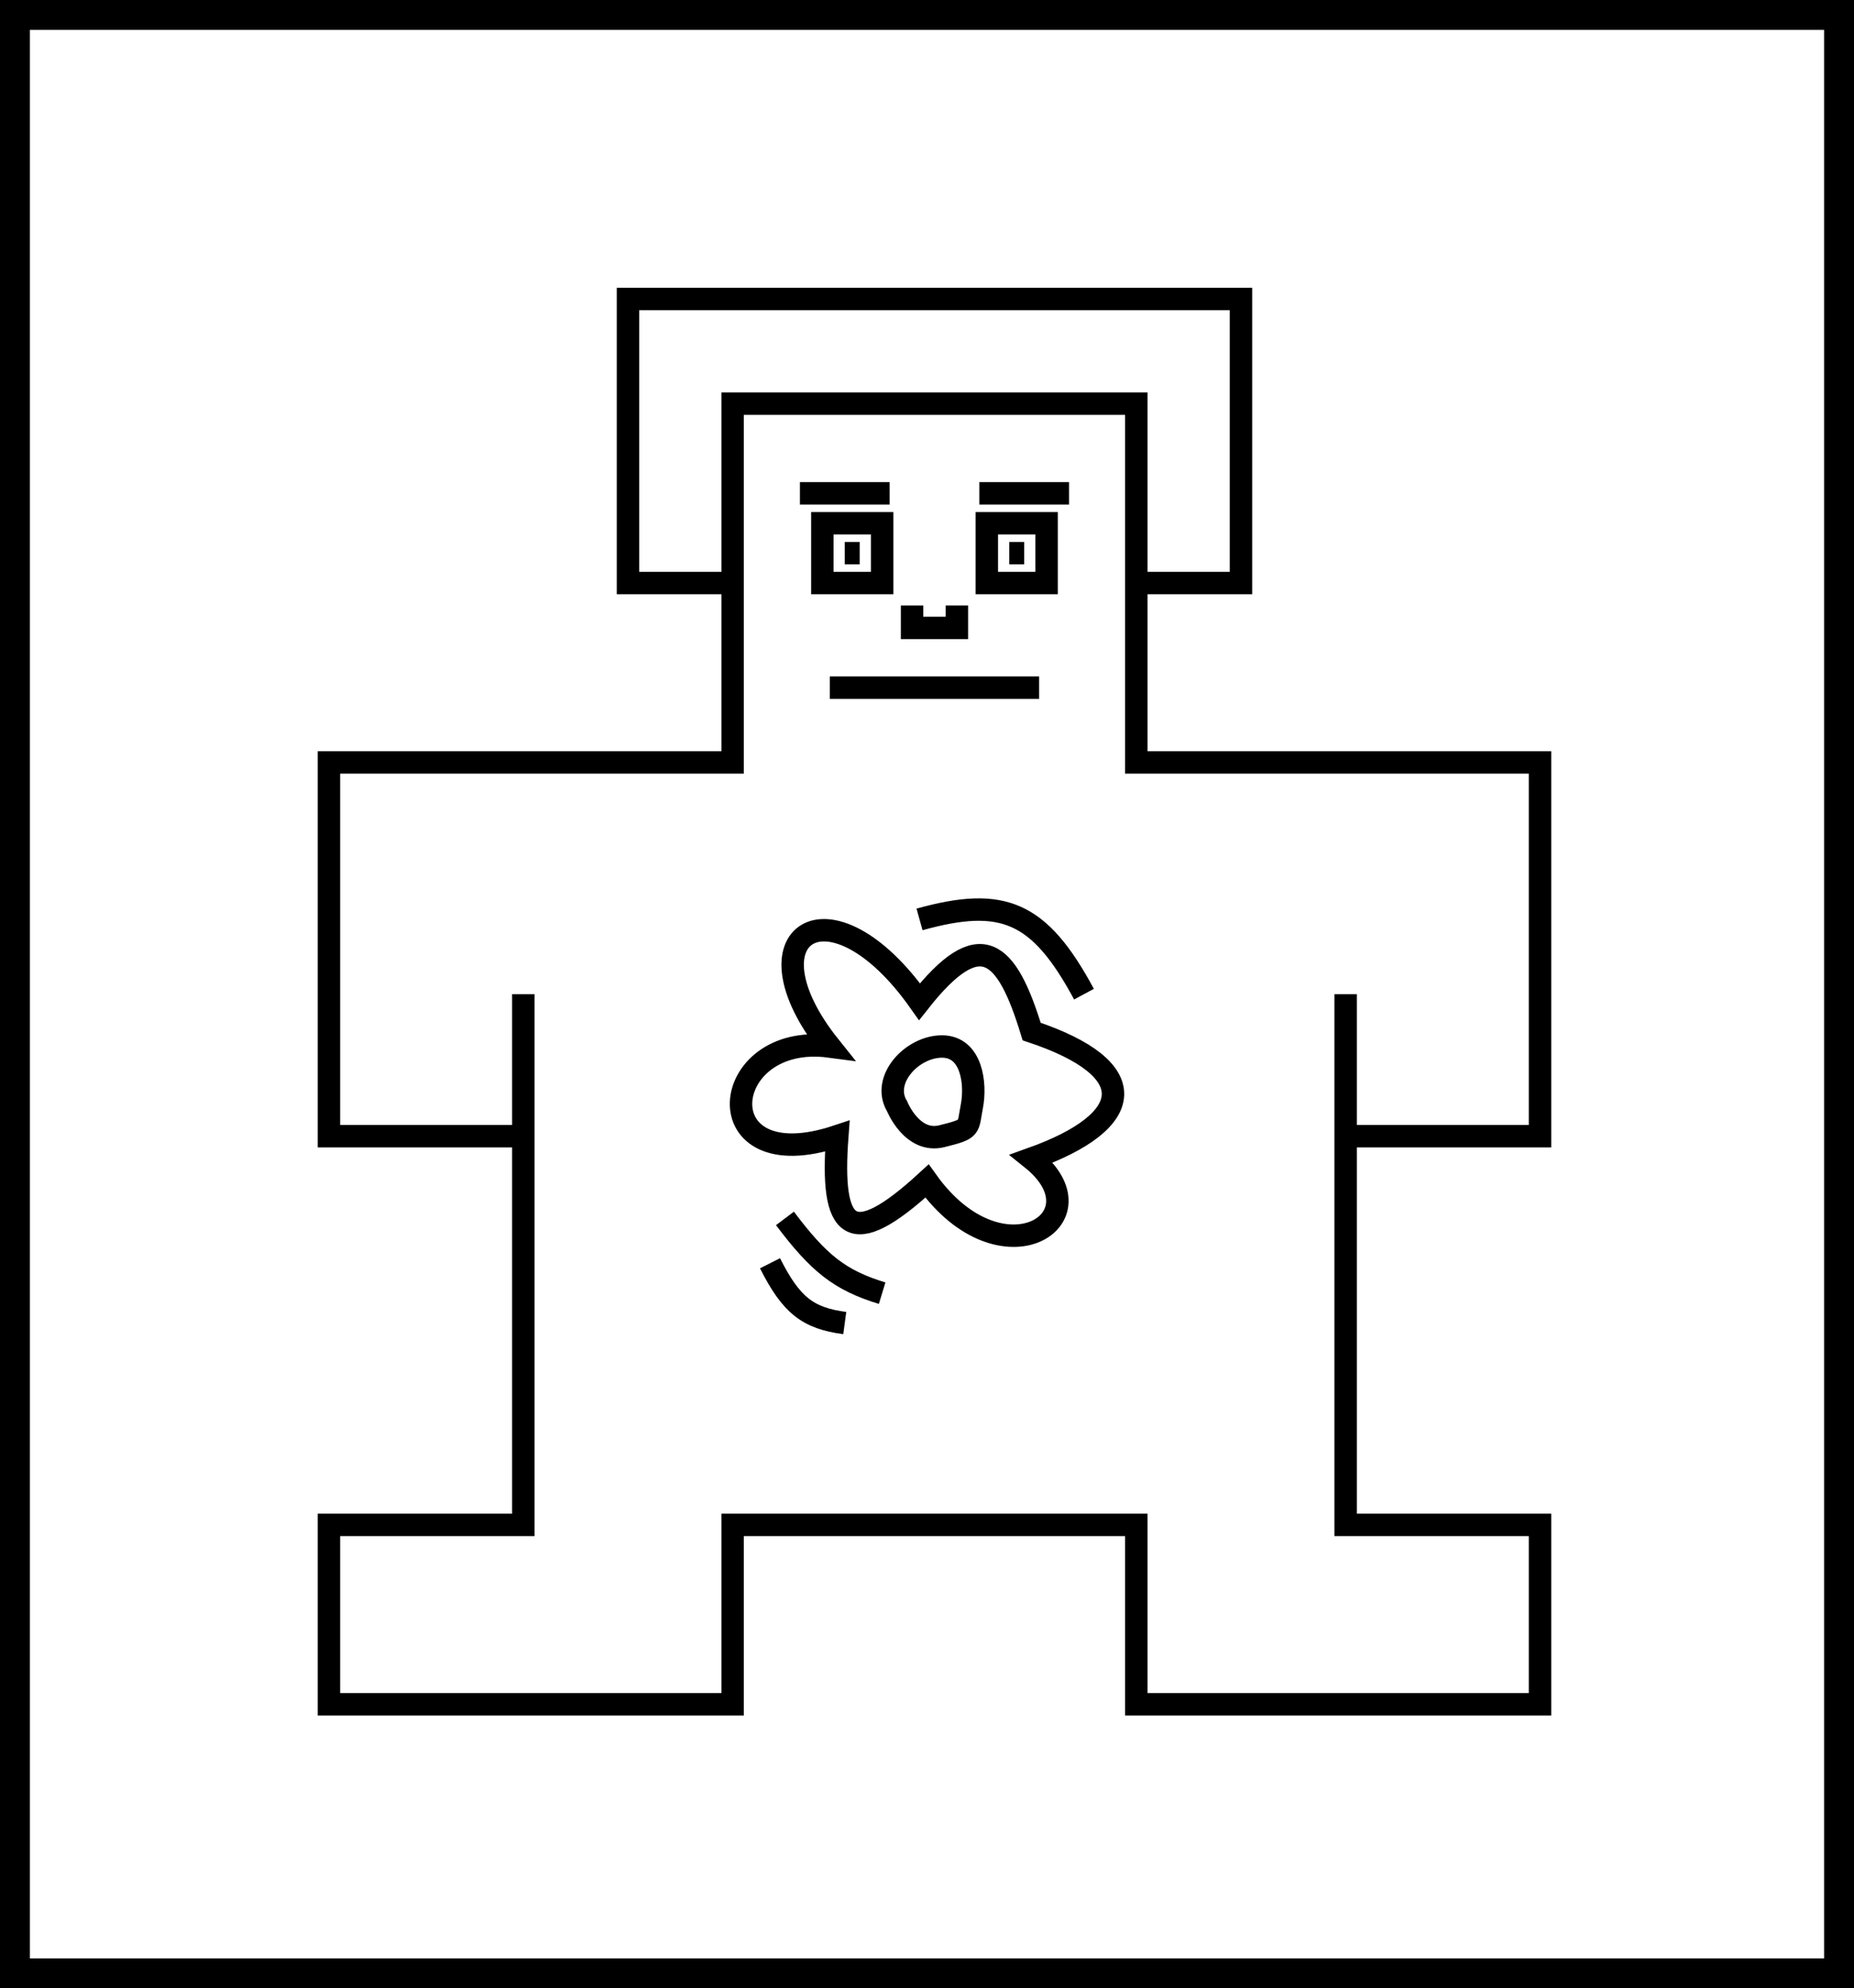 <svg width="124" height="133" viewBox="0 0 124 133" fill="none" xmlns="http://www.w3.org/2000/svg">
<rect x="1" y="1" width="122" height="131" fill="none" stroke="currentColor" stroke-width="2"/>
<path stroke-width="1.5" d="M76 39H83V20H42V39H49M49 39V27H76V51H103V76H90V66.5V102H103V114H76V102H49V114H22V102H35V76M49 39V51H22V76H35M35 66.5V76M53.5 33H59.5M65.5 33H71.5M67.5 37H68.5M56.5 37H57.5M61 40.5V42H64V40.5M55.5 46H69.5M61.5 61.5C67.067 59.952 69.511 60.948 72.5 66.5M52.5 81.5C54.762 84.511 56.175 85.639 59 86.5M51.5 84.5C52.918 87.309 54.019 88.169 56.5 88.5M66 35V39H70V35H66ZM59 35V39H55V35H59ZM61.5 67C55.5 58.5 49.5 62.5 55.5 70C48 69 47 79 56 76C55.527 82.342 56.864 83.728 62 79C67 86 74 81.5 69 77.5C76 75 76.5 71.5 69 69C67.318 63.481 65.545 61.875 61.5 67ZM63 70C61 70 58.927 72.228 60 74C60 74 61 76.5 63 76C65 75.5 64.709 75.5 65 74C65.291 72.5 65 70 63 70Z" stroke="currentColor"/>
</svg>
